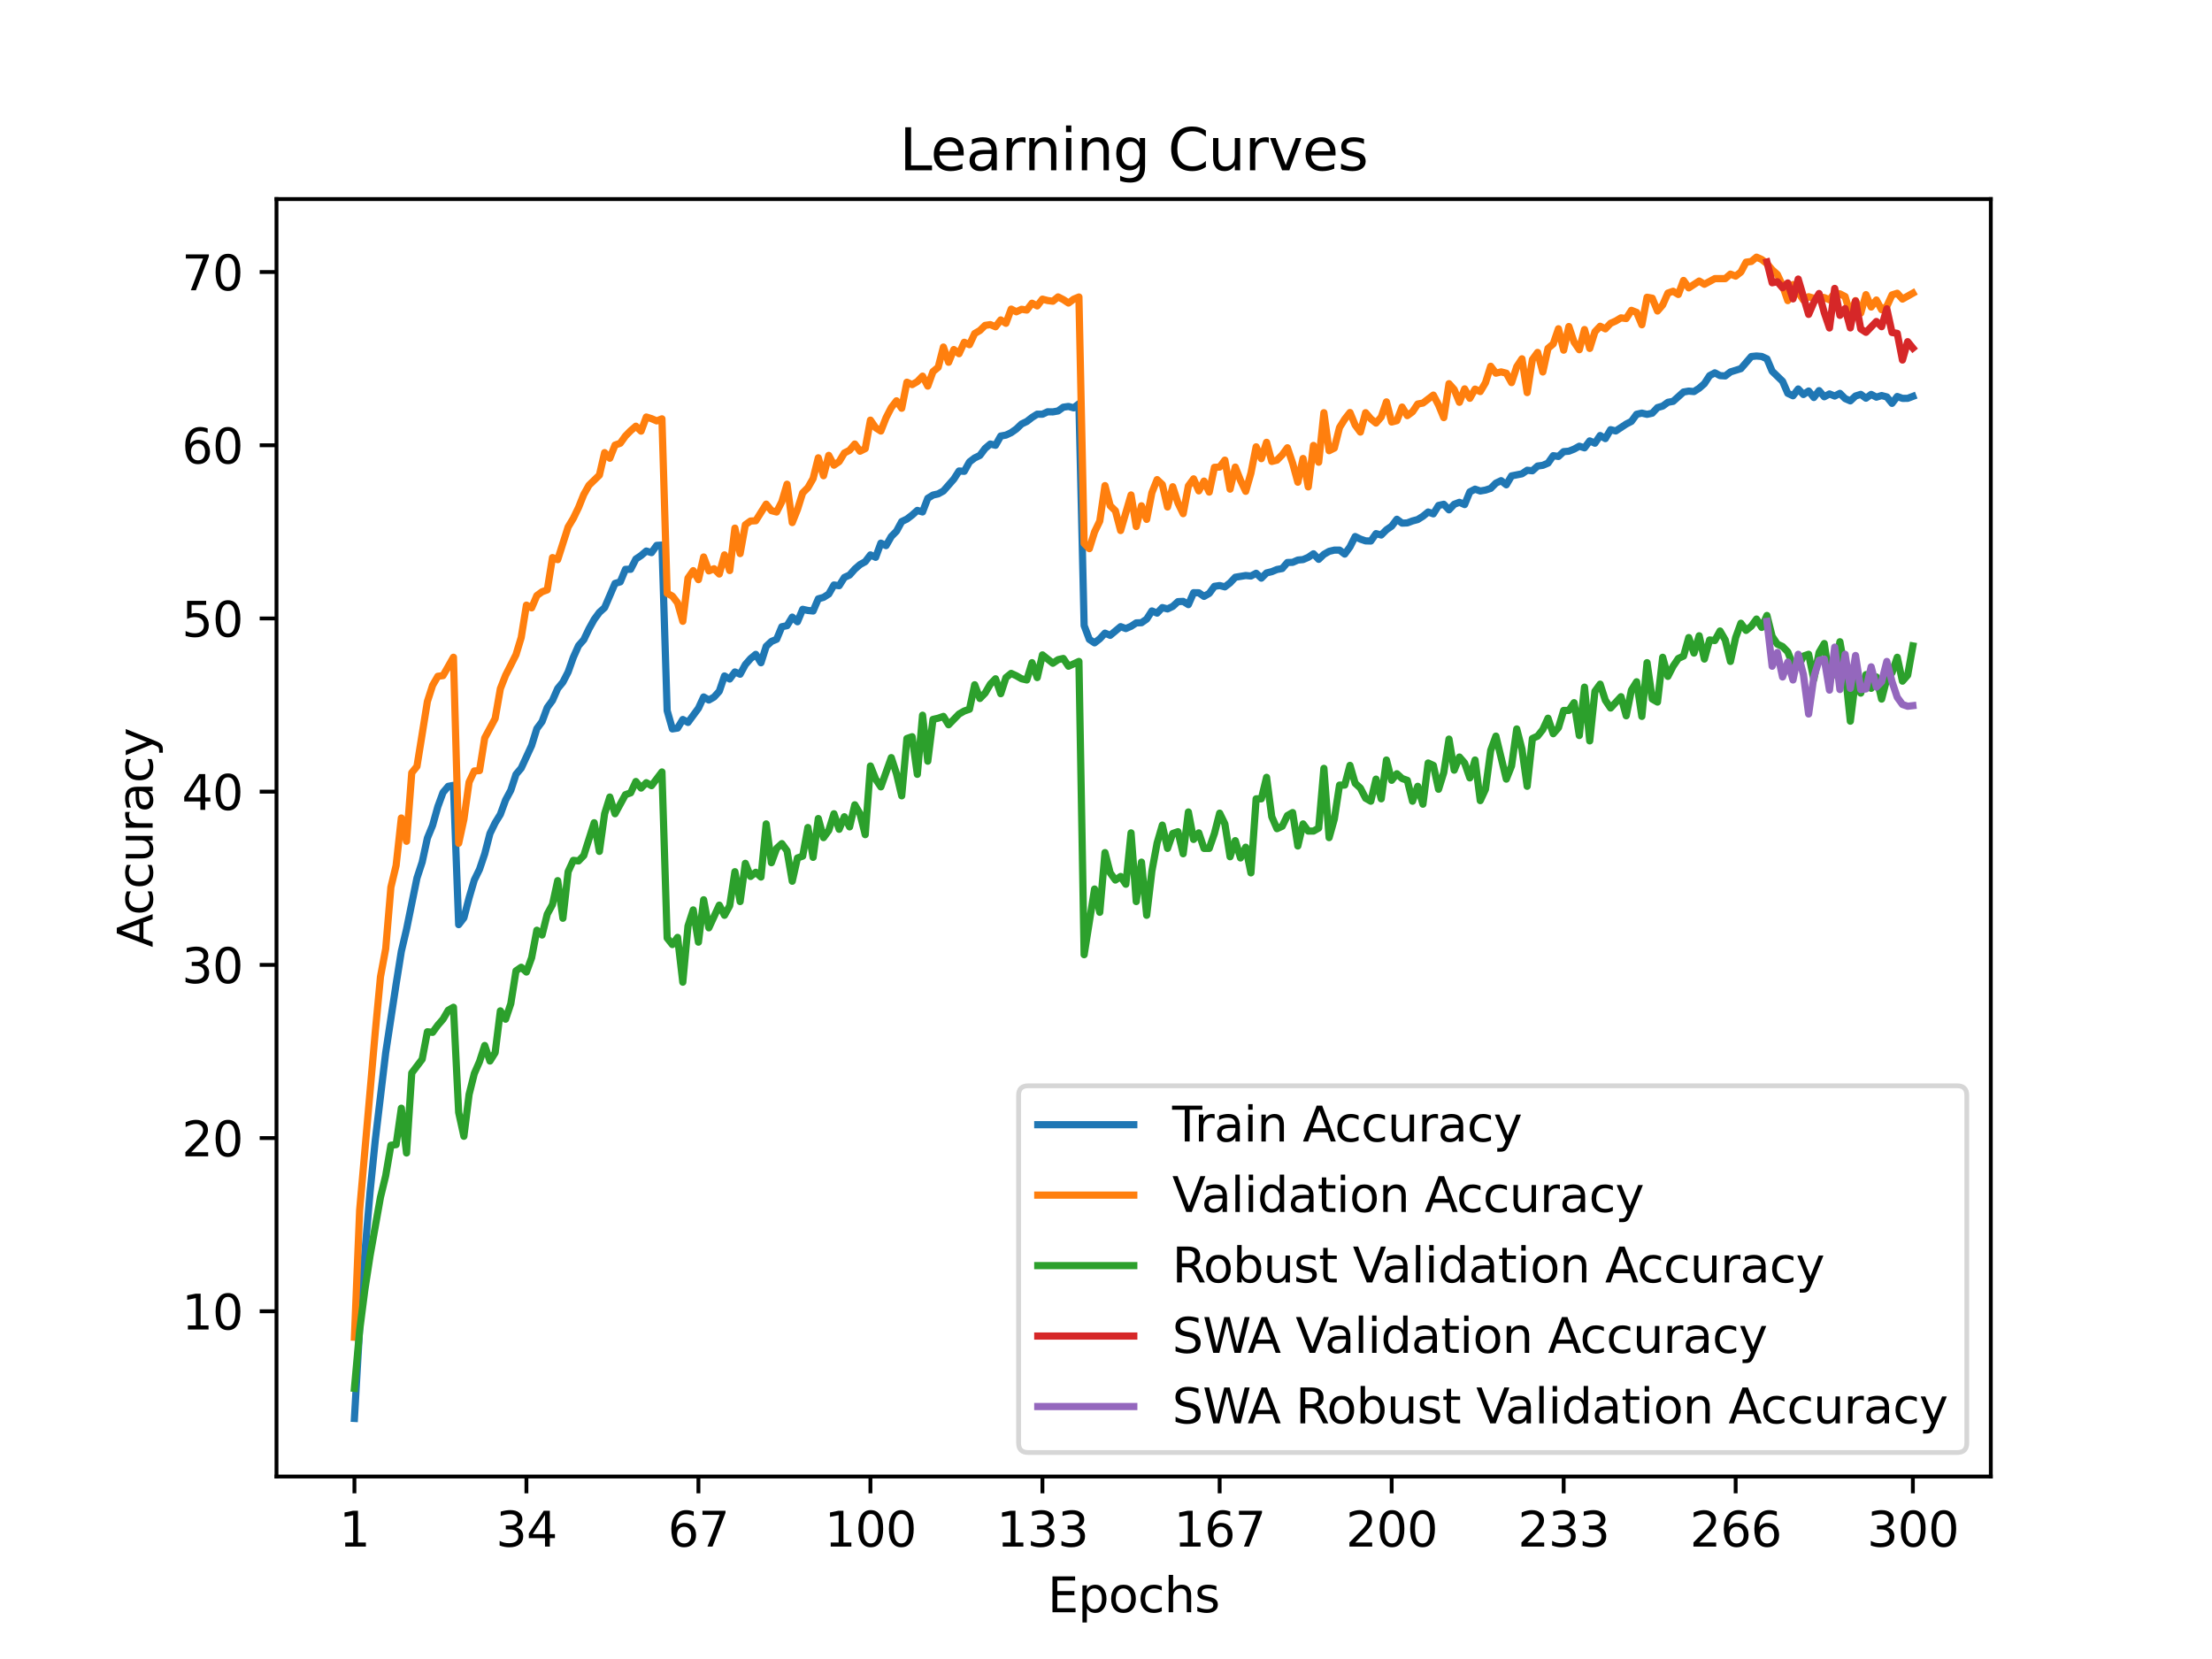 <?xml version="1.0" encoding="utf-8" standalone="no"?>
<!DOCTYPE svg PUBLIC "-//W3C//DTD SVG 1.1//EN"
  "http://www.w3.org/Graphics/SVG/1.1/DTD/svg11.dtd">
<svg xmlns:xlink="http://www.w3.org/1999/xlink" width="460.8pt" height="345.6pt" viewBox="0 0 460.8 345.6" xmlns="http://www.w3.org/2000/svg" version="1.1">
 <defs>
  <style type="text/css">*{stroke-linejoin: round; stroke-linecap: butt}</style>
 </defs>
 <g id="figure_1">
  <g id="patch_1">
   <path d="M 0 345.6 
L 460.8 345.6 
L 460.8 0 
L 0 0 
z
" style="fill: #ffffff"/>
  </g>
  <g id="axes_1">
   <g id="patch_2">
    <path d="M 57.6 307.584 
L 414.72 307.584 
L 414.72 41.472 
L 57.6 41.472 
z
" style="fill: #ffffff"/>
   </g>
   <g id="matplotlib.axis_1">
    <g id="xtick_1">
     <g id="line2d_1">
      <defs>
       <path id="mfe9e9d2617" d="M 0 0 
L 0 3.5 
" style="stroke: #000000; stroke-width: 0.8"/>
      </defs>
      <g>
       <use xlink:href="#mfe9e9d2617" x="73.833" y="307.584" style="stroke: #000000; stroke-width: 0.8"/>
      </g>
     </g>
     <g id="text_1">
      <!-- 1 -->
      <g transform="translate(70.651 322.182) scale(0.1 -0.1)">
       <defs>
        <path id="DejaVuSans-31" d="M 794 531 
L 1825 531 
L 1825 4091 
L 703 3866 
L 703 4441 
L 1819 4666 
L 2450 4666 
L 2450 531 
L 3481 531 
L 3481 0 
L 794 0 
L 794 531 
z
" transform="scale(0.016)"/>
       </defs>
       <use xlink:href="#DejaVuSans-31"/>
      </g>
     </g>
    </g>
    <g id="xtick_2">
     <g id="line2d_2">
      <g>
       <use xlink:href="#mfe9e9d2617" x="109.664" y="307.584" style="stroke: #000000; stroke-width: 0.8"/>
      </g>
     </g>
     <g id="text_2">
      <!-- 34 -->
      <g transform="translate(103.302 322.182) scale(0.1 -0.1)">
       <defs>
        <path id="DejaVuSans-33" d="M 2597 2516 
Q 3050 2419 3304 2112 
Q 3559 1806 3559 1356 
Q 3559 666 3084 287 
Q 2609 -91 1734 -91 
Q 1441 -91 1130 -33 
Q 819 25 488 141 
L 488 750 
Q 750 597 1062 519 
Q 1375 441 1716 441 
Q 2309 441 2620 675 
Q 2931 909 2931 1356 
Q 2931 1769 2642 2001 
Q 2353 2234 1838 2234 
L 1294 2234 
L 1294 2753 
L 1863 2753 
Q 2328 2753 2575 2939 
Q 2822 3125 2822 3475 
Q 2822 3834 2567 4026 
Q 2313 4219 1838 4219 
Q 1578 4219 1281 4162 
Q 984 4106 628 3988 
L 628 4550 
Q 988 4650 1302 4700 
Q 1616 4750 1894 4750 
Q 2613 4750 3031 4423 
Q 3450 4097 3450 3541 
Q 3450 3153 3228 2886 
Q 3006 2619 2597 2516 
z
" transform="scale(0.016)"/>
        <path id="DejaVuSans-34" d="M 2419 4116 
L 825 1625 
L 2419 1625 
L 2419 4116 
z
M 2253 4666 
L 3047 4666 
L 3047 1625 
L 3713 1625 
L 3713 1100 
L 3047 1100 
L 3047 0 
L 2419 0 
L 2419 1100 
L 313 1100 
L 313 1709 
L 2253 4666 
z
" transform="scale(0.016)"/>
       </defs>
       <use xlink:href="#DejaVuSans-33"/>
       <use xlink:href="#DejaVuSans-34" x="63.623"/>
      </g>
     </g>
    </g>
    <g id="xtick_3">
     <g id="line2d_3">
      <g>
       <use xlink:href="#mfe9e9d2617" x="145.496" y="307.584" style="stroke: #000000; stroke-width: 0.8"/>
      </g>
     </g>
     <g id="text_3">
      <!-- 67 -->
      <g transform="translate(139.133 322.182) scale(0.1 -0.1)">
       <defs>
        <path id="DejaVuSans-36" d="M 2113 2584 
Q 1688 2584 1439 2293 
Q 1191 2003 1191 1497 
Q 1191 994 1439 701 
Q 1688 409 2113 409 
Q 2538 409 2786 701 
Q 3034 994 3034 1497 
Q 3034 2003 2786 2293 
Q 2538 2584 2113 2584 
z
M 3366 4563 
L 3366 3988 
Q 3128 4100 2886 4159 
Q 2644 4219 2406 4219 
Q 1781 4219 1451 3797 
Q 1122 3375 1075 2522 
Q 1259 2794 1537 2939 
Q 1816 3084 2150 3084 
Q 2853 3084 3261 2657 
Q 3669 2231 3669 1497 
Q 3669 778 3244 343 
Q 2819 -91 2113 -91 
Q 1303 -91 875 529 
Q 447 1150 447 2328 
Q 447 3434 972 4092 
Q 1497 4750 2381 4750 
Q 2619 4750 2861 4703 
Q 3103 4656 3366 4563 
z
" transform="scale(0.016)"/>
        <path id="DejaVuSans-37" d="M 525 4666 
L 3525 4666 
L 3525 4397 
L 1831 0 
L 1172 0 
L 2766 4134 
L 525 4134 
L 525 4666 
z
" transform="scale(0.016)"/>
       </defs>
       <use xlink:href="#DejaVuSans-36"/>
       <use xlink:href="#DejaVuSans-37" x="63.623"/>
      </g>
     </g>
    </g>
    <g id="xtick_4">
     <g id="line2d_4">
      <g>
       <use xlink:href="#mfe9e9d2617" x="181.327" y="307.584" style="stroke: #000000; stroke-width: 0.8"/>
      </g>
     </g>
     <g id="text_4">
      <!-- 100 -->
      <g transform="translate(171.783 322.182) scale(0.1 -0.1)">
       <defs>
        <path id="DejaVuSans-30" d="M 2034 4250 
Q 1547 4250 1301 3770 
Q 1056 3291 1056 2328 
Q 1056 1369 1301 889 
Q 1547 409 2034 409 
Q 2525 409 2770 889 
Q 3016 1369 3016 2328 
Q 3016 3291 2770 3770 
Q 2525 4250 2034 4250 
z
M 2034 4750 
Q 2819 4750 3233 4129 
Q 3647 3509 3647 2328 
Q 3647 1150 3233 529 
Q 2819 -91 2034 -91 
Q 1250 -91 836 529 
Q 422 1150 422 2328 
Q 422 3509 836 4129 
Q 1250 4750 2034 4750 
z
" transform="scale(0.016)"/>
       </defs>
       <use xlink:href="#DejaVuSans-31"/>
       <use xlink:href="#DejaVuSans-30" x="63.623"/>
       <use xlink:href="#DejaVuSans-30" x="127.246"/>
      </g>
     </g>
    </g>
    <g id="xtick_5">
     <g id="line2d_5">
      <g>
       <use xlink:href="#mfe9e9d2617" x="217.158" y="307.584" style="stroke: #000000; stroke-width: 0.8"/>
      </g>
     </g>
     <g id="text_5">
      <!-- 133 -->
      <g transform="translate(207.615 322.182) scale(0.1 -0.1)">
       <use xlink:href="#DejaVuSans-31"/>
       <use xlink:href="#DejaVuSans-33" x="63.623"/>
       <use xlink:href="#DejaVuSans-33" x="127.246"/>
      </g>
     </g>
    </g>
    <g id="xtick_6">
     <g id="line2d_6">
      <g>
       <use xlink:href="#mfe9e9d2617" x="254.076" y="307.584" style="stroke: #000000; stroke-width: 0.8"/>
      </g>
     </g>
     <g id="text_6">
      <!-- 167 -->
      <g transform="translate(244.532 322.182) scale(0.1 -0.1)">
       <use xlink:href="#DejaVuSans-31"/>
       <use xlink:href="#DejaVuSans-36" x="63.623"/>
       <use xlink:href="#DejaVuSans-37" x="127.246"/>
      </g>
     </g>
    </g>
    <g id="xtick_7">
     <g id="line2d_7">
      <g>
       <use xlink:href="#mfe9e9d2617" x="289.907" y="307.584" style="stroke: #000000; stroke-width: 0.8"/>
      </g>
     </g>
     <g id="text_7">
      <!-- 200 -->
      <g transform="translate(280.363 322.182) scale(0.1 -0.1)">
       <defs>
        <path id="DejaVuSans-32" d="M 1228 531 
L 3431 531 
L 3431 0 
L 469 0 
L 469 531 
Q 828 903 1448 1529 
Q 2069 2156 2228 2338 
Q 2531 2678 2651 2914 
Q 2772 3150 2772 3378 
Q 2772 3750 2511 3984 
Q 2250 4219 1831 4219 
Q 1534 4219 1204 4116 
Q 875 4013 500 3803 
L 500 4441 
Q 881 4594 1212 4672 
Q 1544 4750 1819 4750 
Q 2544 4750 2975 4387 
Q 3406 4025 3406 3419 
Q 3406 3131 3298 2873 
Q 3191 2616 2906 2266 
Q 2828 2175 2409 1742 
Q 1991 1309 1228 531 
z
" transform="scale(0.016)"/>
       </defs>
       <use xlink:href="#DejaVuSans-32"/>
       <use xlink:href="#DejaVuSans-30" x="63.623"/>
       <use xlink:href="#DejaVuSans-30" x="127.246"/>
      </g>
     </g>
    </g>
    <g id="xtick_8">
     <g id="line2d_8">
      <g>
       <use xlink:href="#mfe9e9d2617" x="325.739" y="307.584" style="stroke: #000000; stroke-width: 0.8"/>
      </g>
     </g>
     <g id="text_8">
      <!-- 233 -->
      <g transform="translate(316.195 322.182) scale(0.1 -0.1)">
       <use xlink:href="#DejaVuSans-32"/>
       <use xlink:href="#DejaVuSans-33" x="63.623"/>
       <use xlink:href="#DejaVuSans-33" x="127.246"/>
      </g>
     </g>
    </g>
    <g id="xtick_9">
     <g id="line2d_9">
      <g>
       <use xlink:href="#mfe9e9d2617" x="361.57" y="307.584" style="stroke: #000000; stroke-width: 0.8"/>
      </g>
     </g>
     <g id="text_9">
      <!-- 266 -->
      <g transform="translate(352.026 322.182) scale(0.1 -0.1)">
       <use xlink:href="#DejaVuSans-32"/>
       <use xlink:href="#DejaVuSans-36" x="63.623"/>
       <use xlink:href="#DejaVuSans-36" x="127.246"/>
      </g>
     </g>
    </g>
    <g id="xtick_10">
     <g id="line2d_10">
      <g>
       <use xlink:href="#mfe9e9d2617" x="398.487" y="307.584" style="stroke: #000000; stroke-width: 0.8"/>
      </g>
     </g>
     <g id="text_10">
      <!-- 300 -->
      <g transform="translate(388.944 322.182) scale(0.1 -0.1)">
       <use xlink:href="#DejaVuSans-33"/>
       <use xlink:href="#DejaVuSans-30" x="63.623"/>
       <use xlink:href="#DejaVuSans-30" x="127.246"/>
      </g>
     </g>
    </g>
    <g id="text_11">
     <!-- Epochs -->
     <g transform="translate(218.244 335.861) scale(0.1 -0.1)">
      <defs>
       <path id="DejaVuSans-45" d="M 628 4666 
L 3578 4666 
L 3578 4134 
L 1259 4134 
L 1259 2753 
L 3481 2753 
L 3481 2222 
L 1259 2222 
L 1259 531 
L 3634 531 
L 3634 0 
L 628 0 
L 628 4666 
z
" transform="scale(0.016)"/>
       <path id="DejaVuSans-70" d="M 1159 525 
L 1159 -1331 
L 581 -1331 
L 581 3500 
L 1159 3500 
L 1159 2969 
Q 1341 3281 1617 3432 
Q 1894 3584 2278 3584 
Q 2916 3584 3314 3078 
Q 3713 2572 3713 1747 
Q 3713 922 3314 415 
Q 2916 -91 2278 -91 
Q 1894 -91 1617 61 
Q 1341 213 1159 525 
z
M 3116 1747 
Q 3116 2381 2855 2742 
Q 2594 3103 2138 3103 
Q 1681 3103 1420 2742 
Q 1159 2381 1159 1747 
Q 1159 1113 1420 752 
Q 1681 391 2138 391 
Q 2594 391 2855 752 
Q 3116 1113 3116 1747 
z
" transform="scale(0.016)"/>
       <path id="DejaVuSans-6f" d="M 1959 3097 
Q 1497 3097 1228 2736 
Q 959 2375 959 1747 
Q 959 1119 1226 758 
Q 1494 397 1959 397 
Q 2419 397 2687 759 
Q 2956 1122 2956 1747 
Q 2956 2369 2687 2733 
Q 2419 3097 1959 3097 
z
M 1959 3584 
Q 2709 3584 3137 3096 
Q 3566 2609 3566 1747 
Q 3566 888 3137 398 
Q 2709 -91 1959 -91 
Q 1206 -91 779 398 
Q 353 888 353 1747 
Q 353 2609 779 3096 
Q 1206 3584 1959 3584 
z
" transform="scale(0.016)"/>
       <path id="DejaVuSans-63" d="M 3122 3366 
L 3122 2828 
Q 2878 2963 2633 3030 
Q 2388 3097 2138 3097 
Q 1578 3097 1268 2742 
Q 959 2388 959 1747 
Q 959 1106 1268 751 
Q 1578 397 2138 397 
Q 2388 397 2633 464 
Q 2878 531 3122 666 
L 3122 134 
Q 2881 22 2623 -34 
Q 2366 -91 2075 -91 
Q 1284 -91 818 406 
Q 353 903 353 1747 
Q 353 2603 823 3093 
Q 1294 3584 2113 3584 
Q 2378 3584 2631 3529 
Q 2884 3475 3122 3366 
z
" transform="scale(0.016)"/>
       <path id="DejaVuSans-68" d="M 3513 2113 
L 3513 0 
L 2938 0 
L 2938 2094 
Q 2938 2591 2744 2837 
Q 2550 3084 2163 3084 
Q 1697 3084 1428 2787 
Q 1159 2491 1159 1978 
L 1159 0 
L 581 0 
L 581 4863 
L 1159 4863 
L 1159 2956 
Q 1366 3272 1645 3428 
Q 1925 3584 2291 3584 
Q 2894 3584 3203 3211 
Q 3513 2838 3513 2113 
z
" transform="scale(0.016)"/>
       <path id="DejaVuSans-73" d="M 2834 3397 
L 2834 2853 
Q 2591 2978 2328 3040 
Q 2066 3103 1784 3103 
Q 1356 3103 1142 2972 
Q 928 2841 928 2578 
Q 928 2378 1081 2264 
Q 1234 2150 1697 2047 
L 1894 2003 
Q 2506 1872 2764 1633 
Q 3022 1394 3022 966 
Q 3022 478 2636 193 
Q 2250 -91 1575 -91 
Q 1294 -91 989 -36 
Q 684 19 347 128 
L 347 722 
Q 666 556 975 473 
Q 1284 391 1588 391 
Q 1994 391 2212 530 
Q 2431 669 2431 922 
Q 2431 1156 2273 1281 
Q 2116 1406 1581 1522 
L 1381 1569 
Q 847 1681 609 1914 
Q 372 2147 372 2553 
Q 372 3047 722 3315 
Q 1072 3584 1716 3584 
Q 2034 3584 2315 3537 
Q 2597 3491 2834 3397 
z
" transform="scale(0.016)"/>
      </defs>
      <use xlink:href="#DejaVuSans-45"/>
      <use xlink:href="#DejaVuSans-70" x="63.184"/>
      <use xlink:href="#DejaVuSans-6f" x="126.66"/>
      <use xlink:href="#DejaVuSans-63" x="187.842"/>
      <use xlink:href="#DejaVuSans-68" x="242.822"/>
      <use xlink:href="#DejaVuSans-73" x="306.201"/>
     </g>
    </g>
   </g>
   <g id="matplotlib.axis_2">
    <g id="ytick_1">
     <g id="line2d_11">
      <defs>
       <path id="m5282deed54" d="M 0 0 
L -3.5 0 
" style="stroke: #000000; stroke-width: 0.8"/>
      </defs>
      <g>
       <use xlink:href="#m5282deed54" x="57.6" y="273.162" style="stroke: #000000; stroke-width: 0.8"/>
      </g>
     </g>
     <g id="text_12">
      <!-- 10 -->
      <g transform="translate(37.875 276.962) scale(0.1 -0.1)">
       <use xlink:href="#DejaVuSans-31"/>
       <use xlink:href="#DejaVuSans-30" x="63.623"/>
      </g>
     </g>
    </g>
    <g id="ytick_2">
     <g id="line2d_12">
      <g>
       <use xlink:href="#m5282deed54" x="57.6" y="237.08" style="stroke: #000000; stroke-width: 0.8"/>
      </g>
     </g>
     <g id="text_13">
      <!-- 20 -->
      <g transform="translate(37.875 240.88) scale(0.1 -0.1)">
       <use xlink:href="#DejaVuSans-32"/>
       <use xlink:href="#DejaVuSans-30" x="63.623"/>
      </g>
     </g>
    </g>
    <g id="ytick_3">
     <g id="line2d_13">
      <g>
       <use xlink:href="#m5282deed54" x="57.6" y="200.999" style="stroke: #000000; stroke-width: 0.8"/>
      </g>
     </g>
     <g id="text_14">
      <!-- 30 -->
      <g transform="translate(37.875 204.798) scale(0.1 -0.1)">
       <use xlink:href="#DejaVuSans-33"/>
       <use xlink:href="#DejaVuSans-30" x="63.623"/>
      </g>
     </g>
    </g>
    <g id="ytick_4">
     <g id="line2d_14">
      <g>
       <use xlink:href="#m5282deed54" x="57.6" y="164.917" style="stroke: #000000; stroke-width: 0.8"/>
      </g>
     </g>
     <g id="text_15">
      <!-- 40 -->
      <g transform="translate(37.875 168.716) scale(0.1 -0.1)">
       <use xlink:href="#DejaVuSans-34"/>
       <use xlink:href="#DejaVuSans-30" x="63.623"/>
      </g>
     </g>
    </g>
    <g id="ytick_5">
     <g id="line2d_15">
      <g>
       <use xlink:href="#m5282deed54" x="57.6" y="128.835" style="stroke: #000000; stroke-width: 0.8"/>
      </g>
     </g>
     <g id="text_16">
      <!-- 50 -->
      <g transform="translate(37.875 132.634) scale(0.1 -0.1)">
       <defs>
        <path id="DejaVuSans-35" d="M 691 4666 
L 3169 4666 
L 3169 4134 
L 1269 4134 
L 1269 2991 
Q 1406 3038 1543 3061 
Q 1681 3084 1819 3084 
Q 2600 3084 3056 2656 
Q 3513 2228 3513 1497 
Q 3513 744 3044 326 
Q 2575 -91 1722 -91 
Q 1428 -91 1123 -41 
Q 819 9 494 109 
L 494 744 
Q 775 591 1075 516 
Q 1375 441 1709 441 
Q 2250 441 2565 725 
Q 2881 1009 2881 1497 
Q 2881 1984 2565 2268 
Q 2250 2553 1709 2553 
Q 1456 2553 1204 2497 
Q 953 2441 691 2322 
L 691 4666 
z
" transform="scale(0.016)"/>
       </defs>
       <use xlink:href="#DejaVuSans-35"/>
       <use xlink:href="#DejaVuSans-30" x="63.623"/>
      </g>
     </g>
    </g>
    <g id="ytick_6">
     <g id="line2d_16">
      <g>
       <use xlink:href="#m5282deed54" x="57.6" y="92.753" style="stroke: #000000; stroke-width: 0.8"/>
      </g>
     </g>
     <g id="text_17">
      <!-- 60 -->
      <g transform="translate(37.875 96.552) scale(0.1 -0.1)">
       <use xlink:href="#DejaVuSans-36"/>
       <use xlink:href="#DejaVuSans-30" x="63.623"/>
      </g>
     </g>
    </g>
    <g id="ytick_7">
     <g id="line2d_17">
      <g>
       <use xlink:href="#m5282deed54" x="57.6" y="56.671" style="stroke: #000000; stroke-width: 0.8"/>
      </g>
     </g>
     <g id="text_18">
      <!-- 70 -->
      <g transform="translate(37.875 60.47) scale(0.1 -0.1)">
       <use xlink:href="#DejaVuSans-37"/>
       <use xlink:href="#DejaVuSans-30" x="63.623"/>
      </g>
     </g>
    </g>
    <g id="text_19">
     <!-- Accuracy -->
     <g transform="translate(31.795 197.356) rotate(-90) scale(0.1 -0.1)">
      <defs>
       <path id="DejaVuSans-41" d="M 2188 4044 
L 1331 1722 
L 3047 1722 
L 2188 4044 
z
M 1831 4666 
L 2547 4666 
L 4325 0 
L 3669 0 
L 3244 1197 
L 1141 1197 
L 716 0 
L 50 0 
L 1831 4666 
z
" transform="scale(0.016)"/>
       <path id="DejaVuSans-75" d="M 544 1381 
L 544 3500 
L 1119 3500 
L 1119 1403 
Q 1119 906 1312 657 
Q 1506 409 1894 409 
Q 2359 409 2629 706 
Q 2900 1003 2900 1516 
L 2900 3500 
L 3475 3500 
L 3475 0 
L 2900 0 
L 2900 538 
Q 2691 219 2414 64 
Q 2138 -91 1772 -91 
Q 1169 -91 856 284 
Q 544 659 544 1381 
z
M 1991 3584 
L 1991 3584 
z
" transform="scale(0.016)"/>
       <path id="DejaVuSans-72" d="M 2631 2963 
Q 2534 3019 2420 3045 
Q 2306 3072 2169 3072 
Q 1681 3072 1420 2755 
Q 1159 2438 1159 1844 
L 1159 0 
L 581 0 
L 581 3500 
L 1159 3500 
L 1159 2956 
Q 1341 3275 1631 3429 
Q 1922 3584 2338 3584 
Q 2397 3584 2469 3576 
Q 2541 3569 2628 3553 
L 2631 2963 
z
" transform="scale(0.016)"/>
       <path id="DejaVuSans-61" d="M 2194 1759 
Q 1497 1759 1228 1600 
Q 959 1441 959 1056 
Q 959 750 1161 570 
Q 1363 391 1709 391 
Q 2188 391 2477 730 
Q 2766 1069 2766 1631 
L 2766 1759 
L 2194 1759 
z
M 3341 1997 
L 3341 0 
L 2766 0 
L 2766 531 
Q 2569 213 2275 61 
Q 1981 -91 1556 -91 
Q 1019 -91 701 211 
Q 384 513 384 1019 
Q 384 1609 779 1909 
Q 1175 2209 1959 2209 
L 2766 2209 
L 2766 2266 
Q 2766 2663 2505 2880 
Q 2244 3097 1772 3097 
Q 1472 3097 1187 3025 
Q 903 2953 641 2809 
L 641 3341 
Q 956 3463 1253 3523 
Q 1550 3584 1831 3584 
Q 2591 3584 2966 3190 
Q 3341 2797 3341 1997 
z
" transform="scale(0.016)"/>
       <path id="DejaVuSans-79" d="M 2059 -325 
Q 1816 -950 1584 -1140 
Q 1353 -1331 966 -1331 
L 506 -1331 
L 506 -850 
L 844 -850 
Q 1081 -850 1212 -737 
Q 1344 -625 1503 -206 
L 1606 56 
L 191 3500 
L 800 3500 
L 1894 763 
L 2988 3500 
L 3597 3500 
L 2059 -325 
z
" transform="scale(0.016)"/>
      </defs>
      <use xlink:href="#DejaVuSans-41"/>
      <use xlink:href="#DejaVuSans-63" x="66.658"/>
      <use xlink:href="#DejaVuSans-63" x="121.639"/>
      <use xlink:href="#DejaVuSans-75" x="176.619"/>
      <use xlink:href="#DejaVuSans-72" x="239.998"/>
      <use xlink:href="#DejaVuSans-61" x="281.111"/>
      <use xlink:href="#DejaVuSans-63" x="342.391"/>
      <use xlink:href="#DejaVuSans-79" x="397.371"/>
     </g>
    </g>
   </g>
   <g id="line2d_18">
    <path d="M 73.833 295.488 
L 74.919 276.59 
L 76.004 261.048 
L 77.09 248.324 
L 78.176 237.536 
L 80.348 219.297 
L 82.519 204.995 
L 83.605 198.184 
L 84.691 193.566 
L 86.862 182.904 
L 87.948 179.588 
L 89.034 174.587 
L 90.12 171.939 
L 91.206 168.042 
L 92.291 165.084 
L 93.377 163.807 
L 94.463 163.609 
L 95.549 192.619 
L 96.635 191.207 
L 97.72 187.035 
L 98.806 183.327 
L 99.892 181.095 
L 100.978 177.875 
L 102.064 173.649 
L 103.149 171.416 
L 104.235 169.643 
L 105.321 166.662 
L 106.407 164.628 
L 107.493 161.309 
L 108.578 160.019 
L 110.75 155.301 
L 111.836 151.787 
L 112.922 150.326 
L 114.007 147.39 
L 115.093 145.915 
L 116.179 143.434 
L 117.265 142.104 
L 118.351 139.993 
L 119.436 136.94 
L 120.522 134.504 
L 121.608 133.273 
L 122.694 131.004 
L 123.78 129.042 
L 124.865 127.567 
L 125.951 126.589 
L 128.123 121.537 
L 129.209 121.217 
L 130.294 118.601 
L 131.38 118.592 
L 132.466 116.454 
L 133.552 115.724 
L 134.638 114.794 
L 135.723 115.119 
L 136.809 113.613 
L 137.895 113.554 
L 138.981 148.035 
L 140.067 151.846 
L 141.152 151.675 
L 142.238 149.884 
L 143.324 150.493 
L 145.496 147.548 
L 146.581 145.189 
L 147.667 145.829 
L 148.753 145.207 
L 149.839 144.007 
L 150.925 140.814 
L 152.01 141.45 
L 153.096 139.98 
L 154.182 140.449 
L 155.268 138.451 
L 156.354 137.21 
L 157.439 136.313 
L 158.525 138.067 
L 159.611 134.644 
L 160.697 133.629 
L 161.783 133.174 
L 162.868 130.558 
L 163.954 130.341 
L 165.04 128.555 
L 166.126 129.52 
L 167.212 126.931 
L 168.297 127.171 
L 169.383 127.283 
L 170.469 124.749 
L 171.555 124.442 
L 172.641 123.756 
L 173.726 121.862 
L 174.812 122.015 
L 175.898 120.288 
L 176.984 119.792 
L 178.07 118.556 
L 179.155 117.618 
L 180.241 117.013 
L 181.327 115.597 
L 182.413 116.098 
L 183.499 113.148 
L 184.584 113.662 
L 185.67 111.764 
L 186.756 110.659 
L 187.842 108.652 
L 188.928 108.128 
L 190.013 107.303 
L 191.099 106.329 
L 192.185 106.649 
L 193.271 103.803 
L 194.357 103.131 
L 195.442 102.883 
L 196.528 102.283 
L 198.7 99.807 
L 199.786 98.116 
L 200.871 98.183 
L 201.957 96.23 
L 203.043 95.4 
L 204.129 94.873 
L 205.215 93.42 
L 206.3 92.5 
L 207.386 92.762 
L 208.472 90.832 
L 209.558 90.638 
L 210.644 90.128 
L 211.729 89.361 
L 212.815 88.324 
L 213.901 87.805 
L 214.987 86.962 
L 216.073 86.281 
L 217.158 86.29 
L 218.244 85.785 
L 219.33 85.803 
L 220.416 85.609 
L 221.502 84.828 
L 222.587 84.671 
L 223.673 84.964 
L 224.759 84.12 
L 225.845 130.319 
L 226.931 133.201 
L 228.016 133.922 
L 229.102 133.074 
L 230.188 131.897 
L 231.274 132.353 
L 233.445 130.54 
L 234.531 130.941 
L 235.617 130.472 
L 236.703 129.759 
L 237.789 129.723 
L 238.875 128.97 
L 239.96 127.27 
L 241.046 127.721 
L 242.132 126.571 
L 243.218 126.85 
L 244.304 126.327 
L 245.389 125.335 
L 246.475 125.281 
L 247.561 125.953 
L 248.647 123.472 
L 249.733 123.49 
L 250.818 124.239 
L 251.904 123.616 
L 252.99 122.142 
L 254.076 121.979 
L 255.162 122.254 
L 256.247 121.415 
L 257.333 120.252 
L 259.505 119.891 
L 260.591 119.995 
L 261.676 119.426 
L 262.762 120.437 
L 263.848 119.35 
L 264.934 119.088 
L 266.02 118.637 
L 267.105 118.439 
L 268.191 117.176 
L 269.277 117.149 
L 270.363 116.671 
L 271.449 116.571 
L 272.534 116.102 
L 273.62 115.363 
L 274.706 116.517 
L 275.792 115.48 
L 276.878 114.858 
L 277.963 114.601 
L 279.049 114.596 
L 280.135 115.426 
L 281.221 113.933 
L 282.307 111.773 
L 283.392 112.309 
L 284.478 112.675 
L 285.564 112.706 
L 286.65 111.168 
L 287.736 111.452 
L 288.821 110.361 
L 289.907 109.612 
L 290.993 108.173 
L 292.079 108.976 
L 293.165 108.931 
L 294.25 108.521 
L 295.336 108.232 
L 296.422 107.551 
L 297.508 106.662 
L 298.594 107.041 
L 299.679 105.291 
L 300.765 105.052 
L 301.851 106.207 
L 302.937 105.052 
L 304.023 104.642 
L 305.108 105.111 
L 306.194 102.463 
L 307.28 101.904 
L 308.366 102.283 
L 309.452 102.094 
L 310.537 101.742 
L 311.623 100.646 
L 312.709 100.132 
L 313.795 100.993 
L 314.881 99.135 
L 317.052 98.706 
L 318.138 97.962 
L 319.224 98.07 
L 320.31 97.087 
L 321.395 96.934 
L 322.481 96.474 
L 323.567 94.927 
L 324.653 95.085 
L 325.739 94.083 
L 326.824 93.993 
L 327.91 93.56 
L 328.996 92.956 
L 330.082 93.294 
L 331.168 91.846 
L 332.253 92.329 
L 333.339 90.728 
L 334.425 91.368 
L 335.511 89.51 
L 336.597 89.776 
L 338.768 88.342 
L 339.854 87.783 
L 340.94 86.299 
L 342.026 86.06 
L 343.111 86.312 
L 344.197 86.073 
L 345.283 84.91 
L 346.369 84.594 
L 347.455 83.805 
L 348.54 83.611 
L 350.712 81.662 
L 351.798 81.473 
L 352.884 81.572 
L 353.969 80.873 
L 355.055 79.926 
L 356.141 78.253 
L 357.227 77.671 
L 358.313 78.248 
L 359.398 78.311 
L 360.484 77.477 
L 362.656 76.796 
L 364.827 74.27 
L 365.913 74.162 
L 366.999 74.256 
L 368.085 74.757 
L 369.171 77.328 
L 371.342 79.43 
L 372.428 81.937 
L 373.514 82.447 
L 374.6 81.031 
L 375.685 82.185 
L 376.771 81.459 
L 377.857 82.808 
L 378.943 81.378 
L 380.029 82.655 
L 381.114 82.064 
L 382.2 82.501 
L 383.286 81.946 
L 384.372 83.033 
L 385.458 83.507 
L 386.543 82.492 
L 387.629 82.154 
L 388.715 82.952 
L 389.801 82.163 
L 390.887 82.736 
L 391.972 82.402 
L 393.058 82.682 
L 394.144 84.026 
L 395.23 82.596 
L 396.316 82.988 
L 397.401 82.984 
L 398.487 82.573 
L 398.487 82.573 
" clip-path="url(#pe852f54442)" style="fill: none; stroke: #1f77b4; stroke-width: 1.5; stroke-linecap: square"/>
   </g>
   <g id="line2d_19">
    <path d="M 73.833 278.557 
L 74.919 252.145 
L 78.176 214.962 
L 79.262 203.47 
L 80.348 197.643 
L 81.433 184.816 
L 82.519 180.288 
L 83.605 170.401 
L 84.691 175.254 
L 85.777 160.984 
L 86.862 159.649 
L 89.034 146.136 
L 90.12 142.762 
L 91.206 140.886 
L 92.291 140.742 
L 94.463 136.917 
L 95.549 175.669 
L 96.635 170.708 
L 97.72 162.932 
L 98.806 160.605 
L 99.892 160.533 
L 100.978 153.731 
L 103.149 149.672 
L 104.235 143.466 
L 105.321 140.688 
L 107.493 136.376 
L 108.578 132.804 
L 109.664 126.057 
L 110.75 126.634 
L 111.836 124.072 
L 112.922 123.278 
L 114.007 122.881 
L 115.093 116.152 
L 116.179 116.585 
L 118.351 109.784 
L 119.436 107.979 
L 120.522 105.724 
L 121.608 103.018 
L 122.694 101.088 
L 124.865 98.977 
L 125.951 94.286 
L 127.037 95.459 
L 128.123 92.717 
L 129.209 92.338 
L 130.294 90.823 
L 131.38 89.722 
L 132.466 88.784 
L 133.552 89.812 
L 134.638 86.872 
L 135.723 87.214 
L 136.809 87.683 
L 137.895 87.25 
L 138.981 123.603 
L 140.067 124.18 
L 141.152 125.587 
L 142.238 129.43 
L 143.324 120.428 
L 144.41 118.876 
L 145.496 120.752 
L 146.581 116.026 
L 147.667 118.93 
L 148.753 118.479 
L 149.839 119.58 
L 150.925 115.593 
L 152.01 118.858 
L 153.096 110.018 
L 154.182 115.322 
L 155.268 109.315 
L 156.354 108.539 
L 157.439 108.485 
L 159.611 105.021 
L 160.697 106.374 
L 161.783 106.662 
L 162.868 104.516 
L 163.954 100.871 
L 165.04 108.863 
L 166.126 106.139 
L 167.212 102.675 
L 168.297 101.593 
L 169.383 99.699 
L 170.469 95.369 
L 171.555 99.103 
L 172.641 94.864 
L 173.726 96.902 
L 174.812 96.163 
L 175.898 94.359 
L 176.984 93.799 
L 178.07 92.5 
L 179.155 93.998 
L 180.241 93.457 
L 181.327 87.521 
L 182.413 89.109 
L 183.499 89.794 
L 184.584 87.016 
L 185.67 84.905 
L 186.756 83.498 
L 187.842 85.049 
L 188.928 79.619 
L 190.013 80.124 
L 191.099 79.493 
L 192.185 78.356 
L 193.271 80.431 
L 194.357 77.418 
L 195.442 76.516 
L 196.528 72.294 
L 197.614 75.47 
L 198.7 72.818 
L 199.786 73.684 
L 200.871 71.302 
L 201.957 71.807 
L 203.043 69.48 
L 204.129 68.849 
L 205.215 67.784 
L 206.3 67.622 
L 207.386 68.073 
L 208.472 66.648 
L 209.558 67.351 
L 210.644 64.393 
L 211.729 64.952 
L 212.815 64.429 
L 213.901 64.591 
L 214.987 63.166 
L 216.073 63.725 
L 217.158 62.318 
L 218.244 62.607 
L 219.33 62.751 
L 220.416 61.849 
L 221.502 62.408 
L 222.587 63.13 
L 223.673 62.318 
L 224.759 61.867 
L 225.845 113.211 
L 226.931 114.294 
L 228.016 110.812 
L 229.102 108.557 
L 230.188 101.16 
L 231.274 105.346 
L 232.36 106.41 
L 233.445 110.523 
L 235.617 103.108 
L 236.703 109.693 
L 237.789 105.364 
L 238.875 108.196 
L 239.96 102.639 
L 241.046 99.915 
L 242.132 100.944 
L 243.218 105.616 
L 244.304 101.395 
L 245.389 104.768 
L 246.475 107.005 
L 247.561 101.232 
L 248.647 99.753 
L 249.733 102.26 
L 250.818 100.222 
L 251.904 102.513 
L 252.99 97.353 
L 254.076 97.299 
L 255.162 95.856 
L 256.247 101.9 
L 257.333 97.299 
L 258.419 100.06 
L 259.505 102.351 
L 260.591 98.562 
L 261.676 93.078 
L 262.762 95.549 
L 263.848 92.14 
L 264.934 96.127 
L 266.02 95.856 
L 267.105 94.755 
L 268.191 93.276 
L 269.277 96.487 
L 270.363 100.456 
L 271.449 95.513 
L 272.534 101.431 
L 273.62 92.789 
L 274.706 96.289 
L 275.792 85.97 
L 276.878 93.89 
L 277.963 93.348 
L 279.049 89.055 
L 280.135 87.323 
L 281.221 85.933 
L 282.307 88.549 
L 283.392 90.011 
L 284.478 85.97 
L 285.564 87.25 
L 286.65 88.134 
L 287.736 86.872 
L 288.821 83.714 
L 289.907 87.918 
L 290.993 87.629 
L 292.079 84.797 
L 293.165 86.583 
L 294.25 85.789 
L 295.336 84.165 
L 296.422 83.967 
L 298.594 82.307 
L 299.679 84.364 
L 300.765 86.998 
L 301.851 79.926 
L 302.937 81.153 
L 304.023 83.805 
L 305.108 81.008 
L 306.194 82.975 
L 307.28 81.062 
L 308.366 81.568 
L 309.452 79.727 
L 310.537 76.3 
L 311.623 77.743 
L 312.709 77.472 
L 313.795 77.743 
L 314.881 79.709 
L 315.966 76.39 
L 317.052 74.748 
L 318.138 81.784 
L 319.224 74.91 
L 320.31 73.413 
L 321.395 77.49 
L 322.481 72.565 
L 323.567 71.645 
L 324.653 68.488 
L 325.739 72.944 
L 326.824 68.019 
L 327.91 71.266 
L 328.996 72.854 
L 330.082 68.65 
L 331.168 72.583 
L 332.253 69.119 
L 333.339 67.965 
L 334.425 68.506 
L 335.511 67.351 
L 336.597 66.864 
L 337.682 66.215 
L 338.768 66.359 
L 339.854 64.645 
L 340.94 65.078 
L 342.026 67.658 
L 343.111 61.921 
L 344.197 62.119 
L 345.283 64.789 
L 346.369 63.527 
L 347.455 61.055 
L 348.54 60.676 
L 349.626 61.344 
L 350.712 58.421 
L 351.798 59.973 
L 353.969 58.547 
L 355.055 59.215 
L 357.227 58.042 
L 359.398 58.042 
L 360.484 57.104 
L 361.57 57.519 
L 362.656 56.671 
L 363.742 54.614 
L 364.827 54.47 
L 365.913 53.568 
L 366.999 54.055 
L 368.085 54.921 
L 369.171 56.202 
L 370.256 57.176 
L 371.342 59.503 
L 372.428 62.625 
L 373.514 59.287 
L 375.685 62.498 
L 376.771 61.813 
L 377.857 62.137 
L 378.943 61.849 
L 380.029 61.993 
L 381.114 62.462 
L 382.2 61.055 
L 383.286 61.217 
L 384.372 61.777 
L 385.458 65.475 
L 386.543 62.625 
L 387.629 65.222 
L 388.715 61.38 
L 389.801 63.96 
L 390.887 62.498 
L 391.972 64.519 
L 393.058 63.815 
L 394.144 61.434 
L 395.23 61.091 
L 396.316 62.3 
L 398.487 61.073 
L 398.487 61.073 
" clip-path="url(#pe852f54442)" style="fill: none; stroke: #ff7f0e; stroke-width: 1.5; stroke-linecap: square"/>
   </g>
   <g id="line2d_20">
    <path d="M 73.833 289.213 
L 74.919 277.144 
L 76.004 268.683 
L 77.09 261.591 
L 79.262 249.398 
L 80.348 244.919 
L 81.433 238.573 
L 82.519 238.449 
L 83.605 230.859 
L 84.691 240.191 
L 85.777 223.519 
L 87.948 220.657 
L 89.034 214.934 
L 90.12 215.058 
L 91.206 213.565 
L 92.291 212.321 
L 93.377 210.455 
L 94.463 209.832 
L 95.549 231.73 
L 96.635 236.707 
L 97.72 227.998 
L 98.806 223.643 
L 99.892 221.155 
L 100.978 217.795 
L 102.064 221.03 
L 103.149 219.288 
L 104.235 210.579 
L 105.321 212.321 
L 106.407 209.086 
L 107.493 202.243 
L 108.578 201.496 
L 109.664 202.492 
L 110.75 199.506 
L 111.836 193.782 
L 112.922 194.778 
L 114.007 190.423 
L 115.093 188.432 
L 116.179 183.455 
L 117.265 191.294 
L 118.351 181.589 
L 119.436 179.225 
L 120.522 179.349 
L 121.608 178.23 
L 123.78 171.387 
L 124.865 177.359 
L 125.951 169.52 
L 127.037 166.036 
L 128.123 169.52 
L 130.294 165.539 
L 131.38 165.166 
L 132.466 162.802 
L 133.552 164.17 
L 134.638 163.05 
L 135.723 163.672 
L 137.895 160.811 
L 138.981 195.4 
L 140.067 196.768 
L 141.152 195.275 
L 142.238 204.607 
L 143.324 192.911 
L 144.41 189.552 
L 145.496 196.271 
L 146.581 187.437 
L 147.667 193.285 
L 149.839 188.557 
L 150.925 190.672 
L 152.01 188.681 
L 153.096 181.589 
L 154.182 187.81 
L 155.268 179.847 
L 156.354 182.584 
L 157.439 181.713 
L 158.525 182.709 
L 159.611 171.635 
L 160.697 179.723 
L 161.783 176.737 
L 162.868 175.741 
L 163.954 177.234 
L 165.04 183.58 
L 166.126 178.727 
L 167.212 178.354 
L 168.297 172.382 
L 169.383 178.603 
L 170.469 170.516 
L 171.555 174.497 
L 172.641 173.004 
L 173.726 169.52 
L 174.812 172.755 
L 175.898 170.142 
L 176.984 172.257 
L 178.07 167.654 
L 179.155 169.52 
L 180.241 173.875 
L 181.327 159.567 
L 182.413 162.304 
L 183.499 163.921 
L 185.67 157.825 
L 186.756 161.184 
L 187.842 165.788 
L 188.928 153.843 
L 190.013 153.47 
L 191.099 161.309 
L 192.185 148.991 
L 193.271 158.571 
L 194.357 149.862 
L 195.442 149.613 
L 196.528 149.24 
L 197.614 150.982 
L 199.786 148.742 
L 200.871 148.12 
L 201.957 147.747 
L 203.043 142.645 
L 204.129 145.507 
L 205.215 144.387 
L 206.3 142.521 
L 207.386 141.401 
L 208.472 144.512 
L 209.558 141.152 
L 210.644 140.281 
L 211.729 140.779 
L 212.815 141.401 
L 213.901 141.65 
L 214.987 138.042 
L 216.073 141.152 
L 217.158 136.424 
L 219.33 138.166 
L 220.416 137.42 
L 221.502 137.171 
L 222.587 138.788 
L 224.759 137.793 
L 225.845 198.883 
L 228.016 185.197 
L 229.102 190.05 
L 230.188 177.608 
L 231.274 181.838 
L 232.36 183.331 
L 233.445 182.584 
L 234.531 184.202 
L 235.617 173.502 
L 236.703 187.81 
L 237.789 179.598 
L 238.875 190.672 
L 239.96 181.465 
L 241.046 175.617 
L 242.132 171.884 
L 243.218 176.737 
L 244.304 173.626 
L 245.389 173.253 
L 246.475 177.856 
L 247.561 169.147 
L 248.647 174.87 
L 249.733 173.502 
L 250.818 176.737 
L 251.904 176.737 
L 252.99 173.626 
L 254.076 169.396 
L 255.162 171.635 
L 256.247 178.478 
L 257.333 175.119 
L 258.419 178.727 
L 259.505 176.488 
L 260.591 181.838 
L 261.676 166.41 
L 262.762 166.41 
L 263.848 161.931 
L 264.934 170.142 
L 266.02 172.631 
L 267.105 172.133 
L 268.191 169.893 
L 269.277 169.271 
L 270.363 176.239 
L 271.449 171.635 
L 272.534 173.128 
L 273.62 173.128 
L 274.706 172.506 
L 275.792 160.064 
L 276.878 174.497 
L 277.963 170.64 
L 279.049 163.548 
L 280.135 163.548 
L 281.221 159.442 
L 282.307 163.175 
L 283.392 164.17 
L 284.478 166.285 
L 285.564 166.907 
L 286.65 162.304 
L 287.736 166.41 
L 288.821 158.322 
L 289.907 162.553 
L 290.993 161.184 
L 292.079 162.179 
L 293.165 162.553 
L 294.25 166.907 
L 295.336 163.797 
L 296.422 167.53 
L 297.508 158.945 
L 298.594 159.442 
L 299.679 164.419 
L 300.765 160.935 
L 301.851 153.968 
L 302.937 160.438 
L 304.023 157.7 
L 305.108 158.945 
L 306.194 162.055 
L 307.28 158.322 
L 308.366 166.783 
L 309.452 164.419 
L 310.537 156.332 
L 311.623 153.346 
L 313.795 162.304 
L 314.881 159.567 
L 315.966 151.853 
L 317.052 156.083 
L 318.138 163.797 
L 319.224 153.843 
L 320.31 153.346 
L 321.395 151.977 
L 322.481 149.613 
L 323.567 152.848 
L 324.653 151.604 
L 325.739 147.996 
L 326.824 147.996 
L 327.91 146.378 
L 328.996 153.221 
L 330.082 143.143 
L 331.168 154.341 
L 332.253 144.014 
L 333.339 142.521 
L 334.425 145.88 
L 335.511 147.498 
L 337.682 145.134 
L 338.768 149.115 
L 339.854 143.765 
L 340.94 142.023 
L 342.026 149.24 
L 343.111 138.042 
L 344.197 145.632 
L 345.283 146.254 
L 346.369 136.922 
L 347.455 140.904 
L 348.54 138.788 
L 349.626 137.171 
L 350.712 136.673 
L 351.798 132.816 
L 352.884 136.051 
L 353.969 132.443 
L 355.055 137.295 
L 356.141 133.314 
L 357.227 133.438 
L 358.313 131.448 
L 359.398 133.314 
L 360.484 137.793 
L 361.57 132.816 
L 362.656 129.83 
L 363.742 131.323 
L 364.827 130.452 
L 365.913 128.959 
L 366.999 130.701 
L 368.085 128.213 
L 369.171 132.567 
L 370.256 134.185 
L 371.342 134.683 
L 372.428 135.802 
L 373.514 138.54 
L 374.6 138.913 
L 375.685 136.673 
L 376.771 136.3 
L 377.857 141.526 
L 378.943 135.927 
L 380.029 134.06 
L 381.114 141.401 
L 382.2 140.157 
L 383.286 133.687 
L 384.372 139.784 
L 385.458 150.235 
L 386.543 141.526 
L 387.629 144.387 
L 388.715 140.53 
L 389.801 143.392 
L 390.887 141.028 
L 391.972 145.632 
L 393.058 141.401 
L 394.144 140.157 
L 395.23 136.922 
L 396.316 141.899 
L 397.401 140.655 
L 398.487 134.558 
L 398.487 134.558 
" clip-path="url(#pe852f54442)" style="fill: none; stroke: #2ca02c; stroke-width: 1.5; stroke-linecap: square"/>
   </g>
   <g id="line2d_21">
    <path d="M 368.085 54.578 
L 369.171 58.908 
L 370.256 58.692 
L 371.342 59.954 
L 372.428 58.944 
L 373.514 62.264 
L 374.6 58.132 
L 376.771 65.493 
L 377.857 62.985 
L 378.943 61.145 
L 380.029 65.132 
L 381.114 68.325 
L 382.2 60.081 
L 383.286 65.692 
L 384.372 64.284 
L 385.458 68.307 
L 386.543 62.697 
L 387.629 68.524 
L 388.715 69.228 
L 390.887 66.972 
L 391.972 68.055 
L 393.058 64.32 
L 394.144 69.264 
L 395.23 69.444 
L 396.316 75.001 
L 397.401 71.176 
L 398.487 72.511 
L 398.487 72.511 
" clip-path="url(#pe852f54442)" style="fill: none; stroke: #d62728; stroke-width: 1.5; stroke-linecap: square"/>
   </g>
   <g id="line2d_22">
    <path d="M 368.085 129.457 
L 369.171 138.788 
L 370.256 135.927 
L 371.342 141.028 
L 372.428 137.917 
L 373.514 141.65 
L 374.6 136.3 
L 375.685 140.53 
L 376.771 148.742 
L 377.857 141.028 
L 378.943 137.544 
L 380.029 137.295 
L 381.114 143.765 
L 382.2 134.807 
L 383.286 143.641 
L 384.372 136.3 
L 385.458 143.392 
L 386.543 136.549 
L 387.629 143.641 
L 388.715 143.516 
L 389.801 138.913 
L 390.887 143.143 
L 391.972 142.023 
L 393.058 137.793 
L 394.144 142.023 
L 395.23 145.258 
L 396.316 146.751 
L 397.401 147.125 
L 398.487 147 
L 398.487 147 
" clip-path="url(#pe852f54442)" style="fill: none; stroke: #9467bd; stroke-width: 1.5; stroke-linecap: square"/>
   </g>
   <g id="patch_3">
    <path d="M 57.6 307.584 
L 57.6 41.472 
" style="fill: none; stroke: #000000; stroke-width: 0.8; stroke-linejoin: miter; stroke-linecap: square"/>
   </g>
   <g id="patch_4">
    <path d="M 414.72 307.584 
L 414.72 41.472 
" style="fill: none; stroke: #000000; stroke-width: 0.8; stroke-linejoin: miter; stroke-linecap: square"/>
   </g>
   <g id="patch_5">
    <path d="M 57.6 307.584 
L 414.72 307.584 
" style="fill: none; stroke: #000000; stroke-width: 0.8; stroke-linejoin: miter; stroke-linecap: square"/>
   </g>
   <g id="patch_6">
    <path d="M 57.6 41.472 
L 414.72 41.472 
" style="fill: none; stroke: #000000; stroke-width: 0.8; stroke-linejoin: miter; stroke-linecap: square"/>
   </g>
   <g id="text_20">
    <!-- Learning Curves -->
    <g transform="translate(187.376 35.472) scale(0.12 -0.12)">
     <defs>
      <path id="DejaVuSans-4c" d="M 628 4666 
L 1259 4666 
L 1259 531 
L 3531 531 
L 3531 0 
L 628 0 
L 628 4666 
z
" transform="scale(0.016)"/>
      <path id="DejaVuSans-65" d="M 3597 1894 
L 3597 1613 
L 953 1613 
Q 991 1019 1311 708 
Q 1631 397 2203 397 
Q 2534 397 2845 478 
Q 3156 559 3463 722 
L 3463 178 
Q 3153 47 2828 -22 
Q 2503 -91 2169 -91 
Q 1331 -91 842 396 
Q 353 884 353 1716 
Q 353 2575 817 3079 
Q 1281 3584 2069 3584 
Q 2775 3584 3186 3129 
Q 3597 2675 3597 1894 
z
M 3022 2063 
Q 3016 2534 2758 2815 
Q 2500 3097 2075 3097 
Q 1594 3097 1305 2825 
Q 1016 2553 972 2059 
L 3022 2063 
z
" transform="scale(0.016)"/>
      <path id="DejaVuSans-6e" d="M 3513 2113 
L 3513 0 
L 2938 0 
L 2938 2094 
Q 2938 2591 2744 2837 
Q 2550 3084 2163 3084 
Q 1697 3084 1428 2787 
Q 1159 2491 1159 1978 
L 1159 0 
L 581 0 
L 581 3500 
L 1159 3500 
L 1159 2956 
Q 1366 3272 1645 3428 
Q 1925 3584 2291 3584 
Q 2894 3584 3203 3211 
Q 3513 2838 3513 2113 
z
" transform="scale(0.016)"/>
      <path id="DejaVuSans-69" d="M 603 3500 
L 1178 3500 
L 1178 0 
L 603 0 
L 603 3500 
z
M 603 4863 
L 1178 4863 
L 1178 4134 
L 603 4134 
L 603 4863 
z
" transform="scale(0.016)"/>
      <path id="DejaVuSans-67" d="M 2906 1791 
Q 2906 2416 2648 2759 
Q 2391 3103 1925 3103 
Q 1463 3103 1205 2759 
Q 947 2416 947 1791 
Q 947 1169 1205 825 
Q 1463 481 1925 481 
Q 2391 481 2648 825 
Q 2906 1169 2906 1791 
z
M 3481 434 
Q 3481 -459 3084 -895 
Q 2688 -1331 1869 -1331 
Q 1566 -1331 1297 -1286 
Q 1028 -1241 775 -1147 
L 775 -588 
Q 1028 -725 1275 -790 
Q 1522 -856 1778 -856 
Q 2344 -856 2625 -561 
Q 2906 -266 2906 331 
L 2906 616 
Q 2728 306 2450 153 
Q 2172 0 1784 0 
Q 1141 0 747 490 
Q 353 981 353 1791 
Q 353 2603 747 3093 
Q 1141 3584 1784 3584 
Q 2172 3584 2450 3431 
Q 2728 3278 2906 2969 
L 2906 3500 
L 3481 3500 
L 3481 434 
z
" transform="scale(0.016)"/>
      <path id="DejaVuSans-20" transform="scale(0.016)"/>
      <path id="DejaVuSans-43" d="M 4122 4306 
L 4122 3641 
Q 3803 3938 3442 4084 
Q 3081 4231 2675 4231 
Q 1875 4231 1450 3742 
Q 1025 3253 1025 2328 
Q 1025 1406 1450 917 
Q 1875 428 2675 428 
Q 3081 428 3442 575 
Q 3803 722 4122 1019 
L 4122 359 
Q 3791 134 3420 21 
Q 3050 -91 2638 -91 
Q 1578 -91 968 557 
Q 359 1206 359 2328 
Q 359 3453 968 4101 
Q 1578 4750 2638 4750 
Q 3056 4750 3426 4639 
Q 3797 4528 4122 4306 
z
" transform="scale(0.016)"/>
      <path id="DejaVuSans-76" d="M 191 3500 
L 800 3500 
L 1894 563 
L 2988 3500 
L 3597 3500 
L 2284 0 
L 1503 0 
L 191 3500 
z
" transform="scale(0.016)"/>
     </defs>
     <use xlink:href="#DejaVuSans-4c"/>
     <use xlink:href="#DejaVuSans-65" x="53.963"/>
     <use xlink:href="#DejaVuSans-61" x="115.486"/>
     <use xlink:href="#DejaVuSans-72" x="176.766"/>
     <use xlink:href="#DejaVuSans-6e" x="216.129"/>
     <use xlink:href="#DejaVuSans-69" x="279.508"/>
     <use xlink:href="#DejaVuSans-6e" x="307.291"/>
     <use xlink:href="#DejaVuSans-67" x="370.67"/>
     <use xlink:href="#DejaVuSans-20" x="434.146"/>
     <use xlink:href="#DejaVuSans-43" x="465.934"/>
     <use xlink:href="#DejaVuSans-75" x="535.758"/>
     <use xlink:href="#DejaVuSans-72" x="599.137"/>
     <use xlink:href="#DejaVuSans-76" x="640.25"/>
     <use xlink:href="#DejaVuSans-65" x="699.43"/>
     <use xlink:href="#DejaVuSans-73" x="760.953"/>
    </g>
   </g>
   <g id="legend_1">
    <g id="patch_7">
     <path d="M 214.189 302.584 
L 407.72 302.584 
Q 409.72 302.584 409.72 300.584 
L 409.72 228.193 
Q 409.72 226.193 407.72 226.193 
L 214.189 226.193 
Q 212.189 226.193 212.189 228.193 
L 212.189 300.584 
Q 212.189 302.584 214.189 302.584 
z
" style="fill: #ffffff; opacity: 0.8; stroke: #cccccc; stroke-linejoin: miter"/>
    </g>
    <g id="line2d_23">
     <path d="M 216.189 234.292 
L 226.189 234.292 
L 236.189 234.292 
" style="fill: none; stroke: #1f77b4; stroke-width: 1.5; stroke-linecap: square"/>
    </g>
    <g id="text_21">
     <!-- Train Accuracy -->
     <g transform="translate(244.189 237.792) scale(0.1 -0.1)">
      <defs>
       <path id="DejaVuSans-54" d="M -19 4666 
L 3928 4666 
L 3928 4134 
L 2272 4134 
L 2272 0 
L 1638 0 
L 1638 4134 
L -19 4134 
L -19 4666 
z
" transform="scale(0.016)"/>
      </defs>
      <use xlink:href="#DejaVuSans-54"/>
      <use xlink:href="#DejaVuSans-72" x="46.334"/>
      <use xlink:href="#DejaVuSans-61" x="87.447"/>
      <use xlink:href="#DejaVuSans-69" x="148.727"/>
      <use xlink:href="#DejaVuSans-6e" x="176.51"/>
      <use xlink:href="#DejaVuSans-20" x="239.889"/>
      <use xlink:href="#DejaVuSans-41" x="271.676"/>
      <use xlink:href="#DejaVuSans-63" x="338.334"/>
      <use xlink:href="#DejaVuSans-63" x="393.314"/>
      <use xlink:href="#DejaVuSans-75" x="448.295"/>
      <use xlink:href="#DejaVuSans-72" x="511.674"/>
      <use xlink:href="#DejaVuSans-61" x="552.787"/>
      <use xlink:href="#DejaVuSans-63" x="614.066"/>
      <use xlink:href="#DejaVuSans-79" x="669.047"/>
     </g>
    </g>
    <g id="line2d_24">
     <path d="M 216.189 248.97 
L 226.189 248.97 
L 236.189 248.97 
" style="fill: none; stroke: #ff7f0e; stroke-width: 1.5; stroke-linecap: square"/>
    </g>
    <g id="text_22">
     <!-- Validation Accuracy -->
     <g transform="translate(244.189 252.47) scale(0.1 -0.1)">
      <defs>
       <path id="DejaVuSans-56" d="M 1831 0 
L 50 4666 
L 709 4666 
L 2188 738 
L 3669 4666 
L 4325 4666 
L 2547 0 
L 1831 0 
z
" transform="scale(0.016)"/>
       <path id="DejaVuSans-6c" d="M 603 4863 
L 1178 4863 
L 1178 0 
L 603 0 
L 603 4863 
z
" transform="scale(0.016)"/>
       <path id="DejaVuSans-64" d="M 2906 2969 
L 2906 4863 
L 3481 4863 
L 3481 0 
L 2906 0 
L 2906 525 
Q 2725 213 2448 61 
Q 2172 -91 1784 -91 
Q 1150 -91 751 415 
Q 353 922 353 1747 
Q 353 2572 751 3078 
Q 1150 3584 1784 3584 
Q 2172 3584 2448 3432 
Q 2725 3281 2906 2969 
z
M 947 1747 
Q 947 1113 1208 752 
Q 1469 391 1925 391 
Q 2381 391 2643 752 
Q 2906 1113 2906 1747 
Q 2906 2381 2643 2742 
Q 2381 3103 1925 3103 
Q 1469 3103 1208 2742 
Q 947 2381 947 1747 
z
" transform="scale(0.016)"/>
       <path id="DejaVuSans-74" d="M 1172 4494 
L 1172 3500 
L 2356 3500 
L 2356 3053 
L 1172 3053 
L 1172 1153 
Q 1172 725 1289 603 
Q 1406 481 1766 481 
L 2356 481 
L 2356 0 
L 1766 0 
Q 1100 0 847 248 
Q 594 497 594 1153 
L 594 3053 
L 172 3053 
L 172 3500 
L 594 3500 
L 594 4494 
L 1172 4494 
z
" transform="scale(0.016)"/>
      </defs>
      <use xlink:href="#DejaVuSans-56"/>
      <use xlink:href="#DejaVuSans-61" x="60.658"/>
      <use xlink:href="#DejaVuSans-6c" x="121.938"/>
      <use xlink:href="#DejaVuSans-69" x="149.721"/>
      <use xlink:href="#DejaVuSans-64" x="177.504"/>
      <use xlink:href="#DejaVuSans-61" x="240.98"/>
      <use xlink:href="#DejaVuSans-74" x="302.26"/>
      <use xlink:href="#DejaVuSans-69" x="341.469"/>
      <use xlink:href="#DejaVuSans-6f" x="369.252"/>
      <use xlink:href="#DejaVuSans-6e" x="430.434"/>
      <use xlink:href="#DejaVuSans-20" x="493.812"/>
      <use xlink:href="#DejaVuSans-41" x="525.6"/>
      <use xlink:href="#DejaVuSans-63" x="592.258"/>
      <use xlink:href="#DejaVuSans-63" x="647.238"/>
      <use xlink:href="#DejaVuSans-75" x="702.219"/>
      <use xlink:href="#DejaVuSans-72" x="765.598"/>
      <use xlink:href="#DejaVuSans-61" x="806.711"/>
      <use xlink:href="#DejaVuSans-63" x="867.99"/>
      <use xlink:href="#DejaVuSans-79" x="922.971"/>
     </g>
    </g>
    <g id="line2d_25">
     <path d="M 216.189 263.648 
L 226.189 263.648 
L 236.189 263.648 
" style="fill: none; stroke: #2ca02c; stroke-width: 1.5; stroke-linecap: square"/>
    </g>
    <g id="text_23">
     <!-- Robust Validation Accuracy -->
     <g transform="translate(244.189 267.148) scale(0.1 -0.1)">
      <defs>
       <path id="DejaVuSans-52" d="M 2841 2188 
Q 3044 2119 3236 1894 
Q 3428 1669 3622 1275 
L 4263 0 
L 3584 0 
L 2988 1197 
Q 2756 1666 2539 1819 
Q 2322 1972 1947 1972 
L 1259 1972 
L 1259 0 
L 628 0 
L 628 4666 
L 2053 4666 
Q 2853 4666 3247 4331 
Q 3641 3997 3641 3322 
Q 3641 2881 3436 2590 
Q 3231 2300 2841 2188 
z
M 1259 4147 
L 1259 2491 
L 2053 2491 
Q 2509 2491 2742 2702 
Q 2975 2913 2975 3322 
Q 2975 3731 2742 3939 
Q 2509 4147 2053 4147 
L 1259 4147 
z
" transform="scale(0.016)"/>
       <path id="DejaVuSans-62" d="M 3116 1747 
Q 3116 2381 2855 2742 
Q 2594 3103 2138 3103 
Q 1681 3103 1420 2742 
Q 1159 2381 1159 1747 
Q 1159 1113 1420 752 
Q 1681 391 2138 391 
Q 2594 391 2855 752 
Q 3116 1113 3116 1747 
z
M 1159 2969 
Q 1341 3281 1617 3432 
Q 1894 3584 2278 3584 
Q 2916 3584 3314 3078 
Q 3713 2572 3713 1747 
Q 3713 922 3314 415 
Q 2916 -91 2278 -91 
Q 1894 -91 1617 61 
Q 1341 213 1159 525 
L 1159 0 
L 581 0 
L 581 4863 
L 1159 4863 
L 1159 2969 
z
" transform="scale(0.016)"/>
      </defs>
      <use xlink:href="#DejaVuSans-52"/>
      <use xlink:href="#DejaVuSans-6f" x="64.982"/>
      <use xlink:href="#DejaVuSans-62" x="126.164"/>
      <use xlink:href="#DejaVuSans-75" x="189.641"/>
      <use xlink:href="#DejaVuSans-73" x="253.02"/>
      <use xlink:href="#DejaVuSans-74" x="305.119"/>
      <use xlink:href="#DejaVuSans-20" x="344.328"/>
      <use xlink:href="#DejaVuSans-56" x="376.115"/>
      <use xlink:href="#DejaVuSans-61" x="436.773"/>
      <use xlink:href="#DejaVuSans-6c" x="498.053"/>
      <use xlink:href="#DejaVuSans-69" x="525.836"/>
      <use xlink:href="#DejaVuSans-64" x="553.619"/>
      <use xlink:href="#DejaVuSans-61" x="617.096"/>
      <use xlink:href="#DejaVuSans-74" x="678.375"/>
      <use xlink:href="#DejaVuSans-69" x="717.584"/>
      <use xlink:href="#DejaVuSans-6f" x="745.367"/>
      <use xlink:href="#DejaVuSans-6e" x="806.549"/>
      <use xlink:href="#DejaVuSans-20" x="869.928"/>
      <use xlink:href="#DejaVuSans-41" x="901.715"/>
      <use xlink:href="#DejaVuSans-63" x="968.373"/>
      <use xlink:href="#DejaVuSans-63" x="1023.354"/>
      <use xlink:href="#DejaVuSans-75" x="1078.334"/>
      <use xlink:href="#DejaVuSans-72" x="1141.713"/>
      <use xlink:href="#DejaVuSans-61" x="1182.826"/>
      <use xlink:href="#DejaVuSans-63" x="1244.105"/>
      <use xlink:href="#DejaVuSans-79" x="1299.086"/>
     </g>
    </g>
    <g id="line2d_26">
     <path d="M 216.189 278.326 
L 226.189 278.326 
L 236.189 278.326 
" style="fill: none; stroke: #d62728; stroke-width: 1.5; stroke-linecap: square"/>
    </g>
    <g id="text_24">
     <!-- SWA Validation Accuracy -->
     <g transform="translate(244.189 281.826) scale(0.1 -0.1)">
      <defs>
       <path id="DejaVuSans-53" d="M 3425 4513 
L 3425 3897 
Q 3066 4069 2747 4153 
Q 2428 4238 2131 4238 
Q 1616 4238 1336 4038 
Q 1056 3838 1056 3469 
Q 1056 3159 1242 3001 
Q 1428 2844 1947 2747 
L 2328 2669 
Q 3034 2534 3370 2195 
Q 3706 1856 3706 1288 
Q 3706 609 3251 259 
Q 2797 -91 1919 -91 
Q 1588 -91 1214 -16 
Q 841 59 441 206 
L 441 856 
Q 825 641 1194 531 
Q 1563 422 1919 422 
Q 2459 422 2753 634 
Q 3047 847 3047 1241 
Q 3047 1584 2836 1778 
Q 2625 1972 2144 2069 
L 1759 2144 
Q 1053 2284 737 2584 
Q 422 2884 422 3419 
Q 422 4038 858 4394 
Q 1294 4750 2059 4750 
Q 2388 4750 2728 4690 
Q 3069 4631 3425 4513 
z
" transform="scale(0.016)"/>
       <path id="DejaVuSans-57" d="M 213 4666 
L 850 4666 
L 1831 722 
L 2809 4666 
L 3519 4666 
L 4500 722 
L 5478 4666 
L 6119 4666 
L 4947 0 
L 4153 0 
L 3169 4050 
L 2175 0 
L 1381 0 
L 213 4666 
z
" transform="scale(0.016)"/>
      </defs>
      <use xlink:href="#DejaVuSans-53"/>
      <use xlink:href="#DejaVuSans-57" x="63.477"/>
      <use xlink:href="#DejaVuSans-41" x="156.854"/>
      <use xlink:href="#DejaVuSans-20" x="225.262"/>
      <use xlink:href="#DejaVuSans-56" x="257.049"/>
      <use xlink:href="#DejaVuSans-61" x="317.707"/>
      <use xlink:href="#DejaVuSans-6c" x="378.986"/>
      <use xlink:href="#DejaVuSans-69" x="406.77"/>
      <use xlink:href="#DejaVuSans-64" x="434.553"/>
      <use xlink:href="#DejaVuSans-61" x="498.029"/>
      <use xlink:href="#DejaVuSans-74" x="559.309"/>
      <use xlink:href="#DejaVuSans-69" x="598.518"/>
      <use xlink:href="#DejaVuSans-6f" x="626.301"/>
      <use xlink:href="#DejaVuSans-6e" x="687.482"/>
      <use xlink:href="#DejaVuSans-20" x="750.861"/>
      <use xlink:href="#DejaVuSans-41" x="782.648"/>
      <use xlink:href="#DejaVuSans-63" x="849.307"/>
      <use xlink:href="#DejaVuSans-63" x="904.287"/>
      <use xlink:href="#DejaVuSans-75" x="959.268"/>
      <use xlink:href="#DejaVuSans-72" x="1022.646"/>
      <use xlink:href="#DejaVuSans-61" x="1063.76"/>
      <use xlink:href="#DejaVuSans-63" x="1125.039"/>
      <use xlink:href="#DejaVuSans-79" x="1180.02"/>
     </g>
    </g>
    <g id="line2d_27">
     <path d="M 216.189 293.004 
L 226.189 293.004 
L 236.189 293.004 
" style="fill: none; stroke: #9467bd; stroke-width: 1.5; stroke-linecap: square"/>
    </g>
    <g id="text_25">
     <!-- SWA Robust Validation Accuracy -->
     <g transform="translate(244.189 296.504) scale(0.1 -0.1)">
      <use xlink:href="#DejaVuSans-53"/>
      <use xlink:href="#DejaVuSans-57" x="63.477"/>
      <use xlink:href="#DejaVuSans-41" x="156.854"/>
      <use xlink:href="#DejaVuSans-20" x="225.262"/>
      <use xlink:href="#DejaVuSans-52" x="257.049"/>
      <use xlink:href="#DejaVuSans-6f" x="322.031"/>
      <use xlink:href="#DejaVuSans-62" x="383.213"/>
      <use xlink:href="#DejaVuSans-75" x="446.689"/>
      <use xlink:href="#DejaVuSans-73" x="510.068"/>
      <use xlink:href="#DejaVuSans-74" x="562.168"/>
      <use xlink:href="#DejaVuSans-20" x="601.377"/>
      <use xlink:href="#DejaVuSans-56" x="633.164"/>
      <use xlink:href="#DejaVuSans-61" x="693.822"/>
      <use xlink:href="#DejaVuSans-6c" x="755.102"/>
      <use xlink:href="#DejaVuSans-69" x="782.885"/>
      <use xlink:href="#DejaVuSans-64" x="810.668"/>
      <use xlink:href="#DejaVuSans-61" x="874.145"/>
      <use xlink:href="#DejaVuSans-74" x="935.424"/>
      <use xlink:href="#DejaVuSans-69" x="974.633"/>
      <use xlink:href="#DejaVuSans-6f" x="1002.416"/>
      <use xlink:href="#DejaVuSans-6e" x="1063.598"/>
      <use xlink:href="#DejaVuSans-20" x="1126.977"/>
      <use xlink:href="#DejaVuSans-41" x="1158.764"/>
      <use xlink:href="#DejaVuSans-63" x="1225.422"/>
      <use xlink:href="#DejaVuSans-63" x="1280.402"/>
      <use xlink:href="#DejaVuSans-75" x="1335.383"/>
      <use xlink:href="#DejaVuSans-72" x="1398.762"/>
      <use xlink:href="#DejaVuSans-61" x="1439.875"/>
      <use xlink:href="#DejaVuSans-63" x="1501.154"/>
      <use xlink:href="#DejaVuSans-79" x="1556.135"/>
     </g>
    </g>
   </g>
  </g>
 </g>
 <defs>
  <clipPath id="pe852f54442">
   <rect x="57.6" y="41.472" width="357.12" height="266.112"/>
  </clipPath>
 </defs>
</svg>
